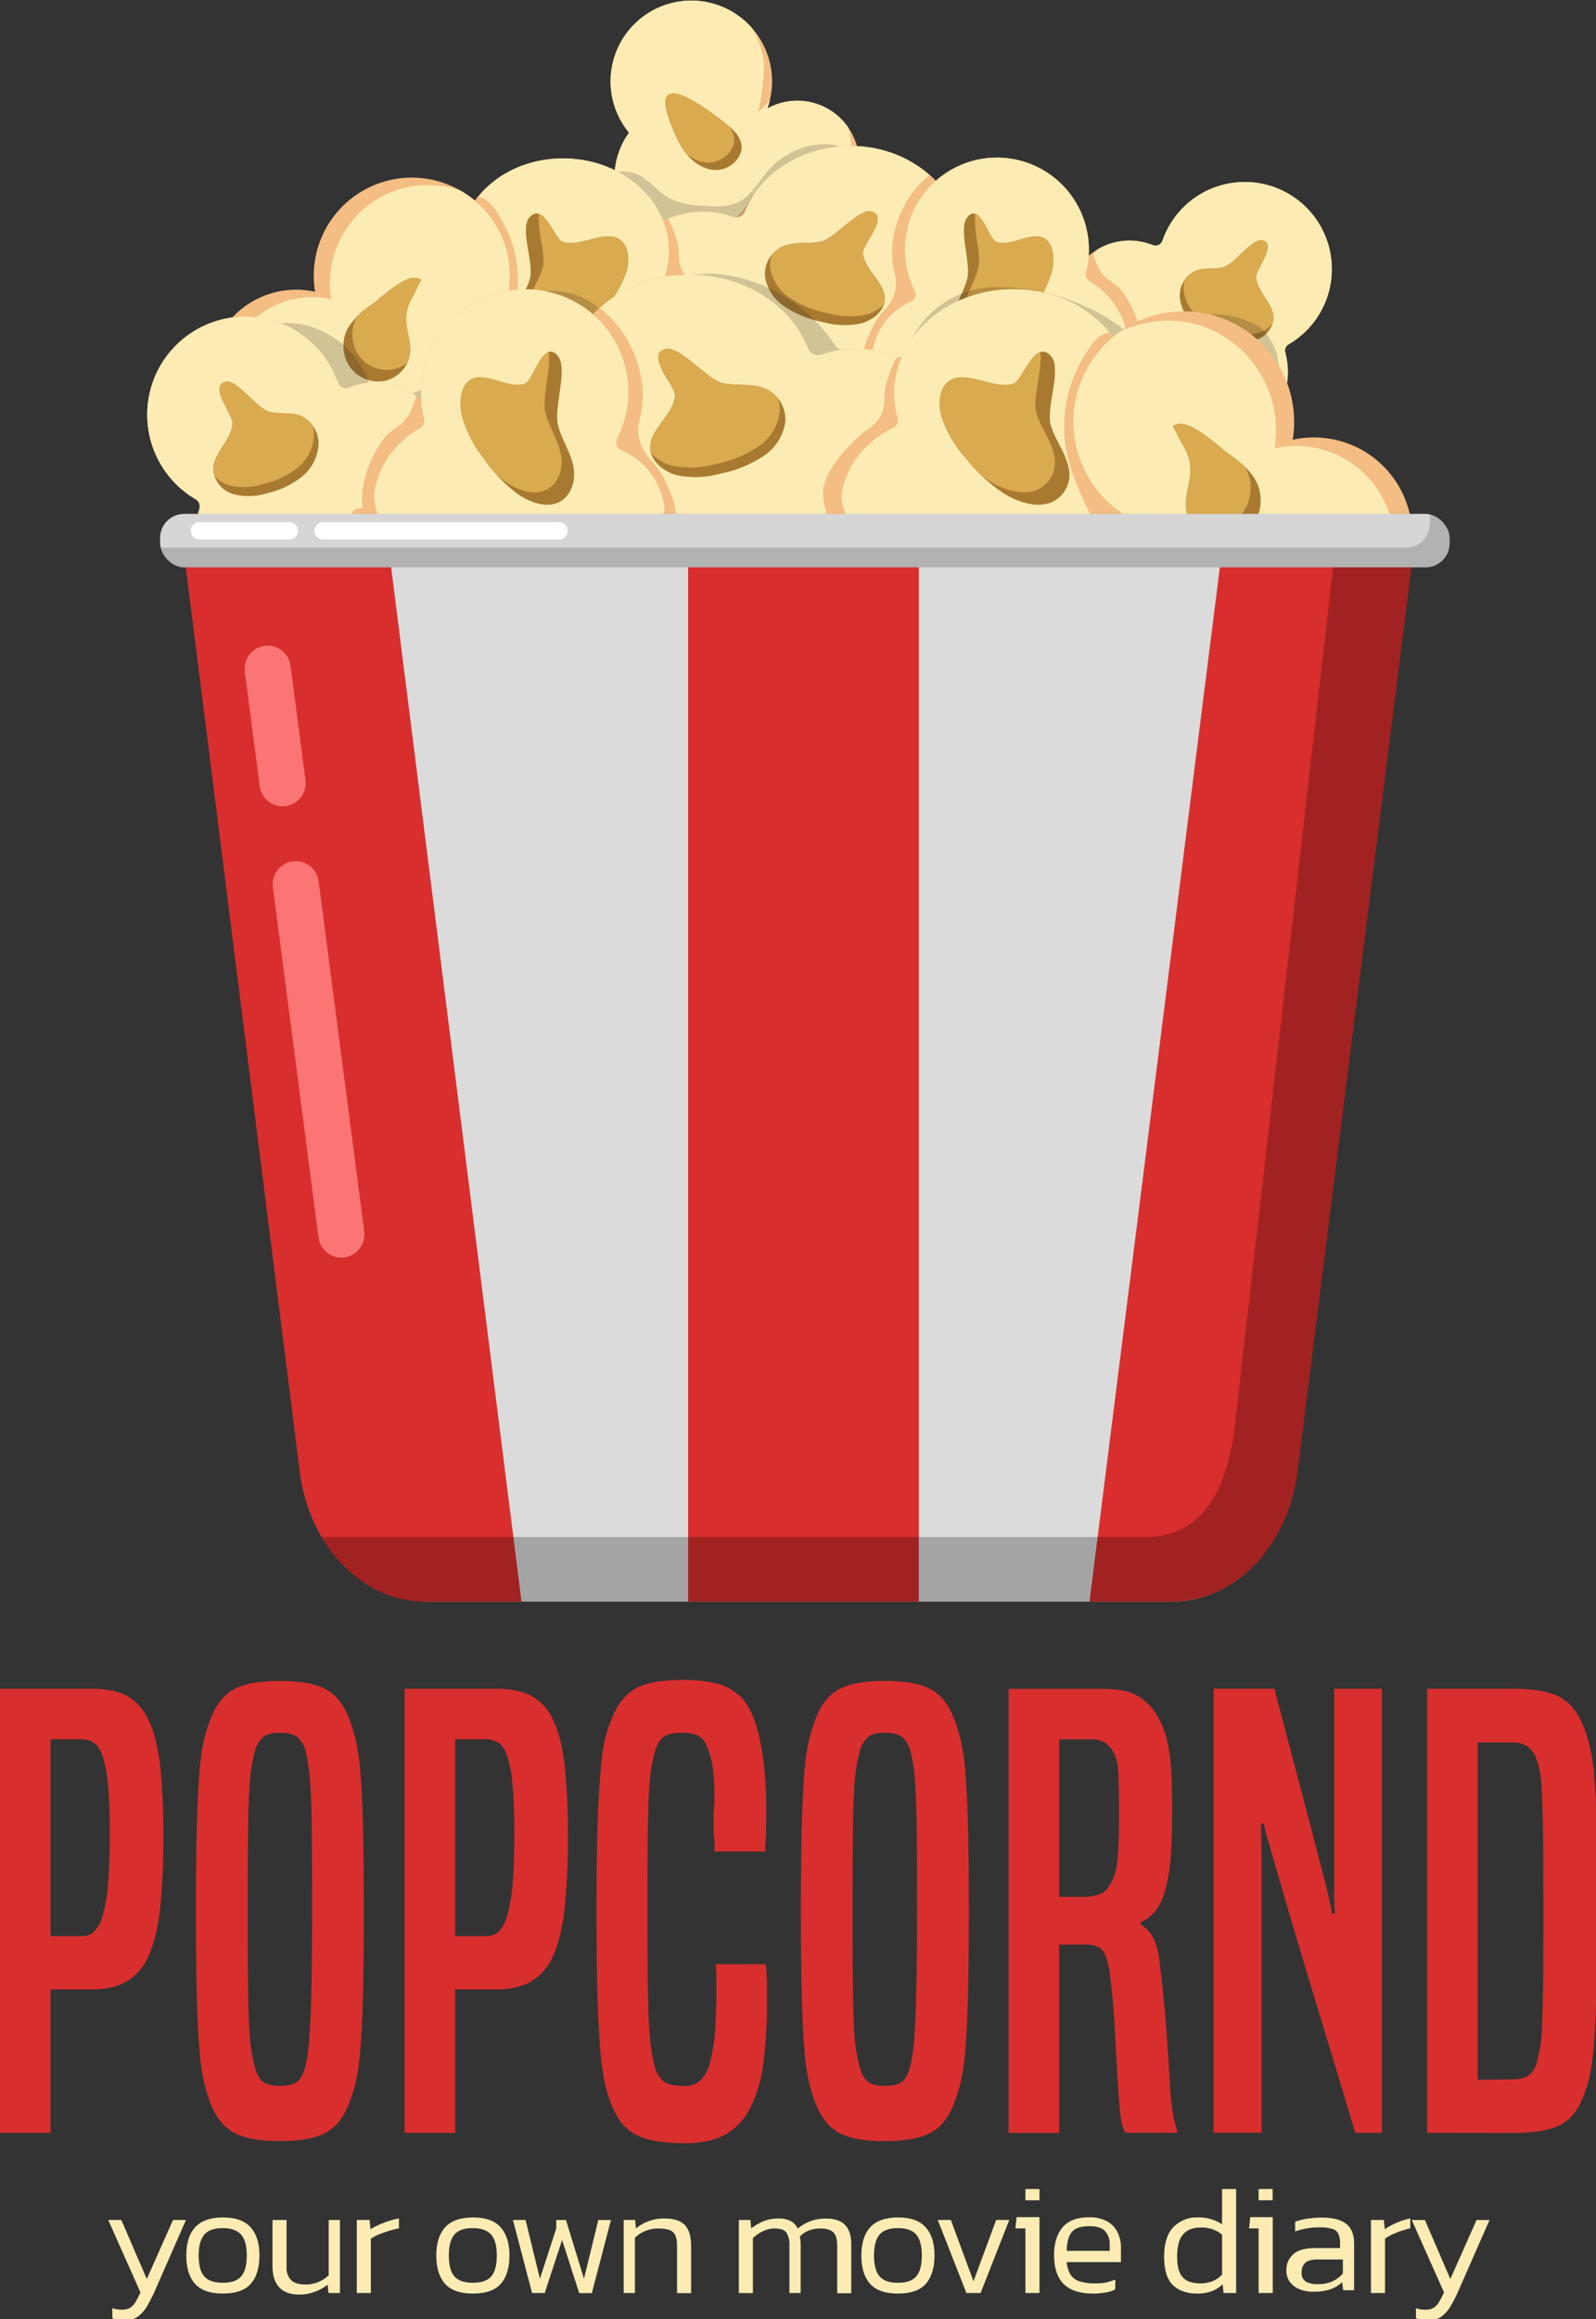 <svg id="Layer_1" data-name="Layer 1" xmlns="http://www.w3.org/2000/svg" xmlns:xlink="http://www.w3.org/1999/xlink" viewBox="0 0 568.1 825.18"><rect x="0" y="0" width="568.1" height="825.18" fill="#333333" stroke="none"/><defs><style>.cls-1,.cls-37,.cls-38{fill:none;}.cls-2{fill:#f4bd83;}.cls-3{clip-path:url(#clip-path);}.cls-4{fill:#fcecb3;}.cls-5{opacity:0.2;}.cls-6{fill:#231f20;}.cls-7{fill:#a87a31;}.cls-8{clip-path:url(#clip-path-2);}.cls-9{fill:#daaa50;}.cls-10{clip-path:url(#clip-path-3);}.cls-11{clip-path:url(#clip-path-4);}.cls-12{clip-path:url(#clip-path-5);}.cls-13{clip-path:url(#clip-path-6);}.cls-14{clip-path:url(#clip-path-7);}.cls-15{clip-path:url(#clip-path-8);}.cls-16{clip-path:url(#clip-path-9);}.cls-17{clip-path:url(#clip-path-10);}.cls-18{clip-path:url(#clip-path-11);}.cls-19{clip-path:url(#clip-path-12);}.cls-20{clip-path:url(#clip-path-13);}.cls-21{clip-path:url(#clip-path-14);}.cls-22{clip-path:url(#clip-path-15);}.cls-23{clip-path:url(#clip-path-16);}.cls-24{clip-path:url(#clip-path-17);}.cls-25{clip-path:url(#clip-path-18);}.cls-26{clip-path:url(#clip-path-19);}.cls-27{clip-path:url(#clip-path-20);}.cls-28{clip-path:url(#clip-path-21);}.cls-29{clip-path:url(#clip-path-22);}.cls-30{fill:#dbdbdb;}.cls-31{clip-path:url(#clip-path-23);}.cls-32{fill:#c9c9c9;stroke:#d82e2e;stroke-width:82.1px;}.cls-32,.cls-38{stroke-miterlimit:10;}.cls-33{opacity:0.25;isolation:isolate;}.cls-34{fill:#b2b2b2;}.cls-35{clip-path:url(#clip-path-24);}.cls-36{fill:#d6d6d6;}.cls-37{stroke:#fff;stroke-linejoin:round;stroke-width:6.16px;}.cls-37,.cls-38{stroke-linecap:round;}.cls-38{stroke:#fc7575;stroke-width:16.42px;}.cls-39{fill:#d82e2e;}</style><clipPath id="clip-path"><path class="cls-1" d="M305.75,57.87a22,22,0,0,1-35.3,17.55A27.3,27.3,0,0,1,221.6,51a28.07,28.07,0,0,1,2.29-3.79,28.74,28.74,0,1,1,49.26-8.62,22,22,0,0,1,32.66,19.25Z"/></clipPath><clipPath id="clip-path-2"><path class="cls-1" d="M258.05,43.75c2.5,2.06,5.19,4.25,5.81,7.39,1,5-4.38,9.67-9.51,9.34s-9.4-4.1-12-8.6a53.63,53.63,0,0,1-3.49-7.59C230.48,23.27,250.39,37.64,258.05,43.75Z"/></clipPath><clipPath id="clip-path-3"><path class="cls-1" d="M380,109.69a22.26,22.26,0,0,0,21.71,20.18h.74a2.59,2.59,0,0,1,2.59,2.6h0a26.69,26.69,0,1,0,52.46-7.06,2.55,2.55,0,0,1,1.15-2.86,31,31,0,1,0-44.87-36.94,2.56,2.56,0,0,1-3.23,1.64l-.13,0A22.12,22.12,0,0,0,380,109.69Z"/></clipPath><clipPath id="clip-path-4"><path class="cls-1" d="M435.62,95c-3.24.94-6.86.1-10,1.31a9.68,9.68,0,0,0-5.66,9.44,14.39,14.39,0,0,0,5.52,10,27.58,27.58,0,0,0,10.59,4.9,19.87,19.87,0,0,0,10.57.41,8.92,8.92,0,0,0,6.65-7.53c.25-5.44-5.81-9.46-6.16-14.92-.12-2.71,7.41-11.52,2.41-13.08C446,84.37,439.48,93.86,435.62,95Z"/></clipPath><clipPath id="clip-path-5"><path class="cls-1" d="M222,102.29c1.23,12.52,13.45,22.42,27.84,22.58h.92a3.09,3.09,0,0,1,3.32,2.86.22.22,0,0,0,0,.08h0c0,17.3,16.95,31.07,36.94,29.64,17.55-1.26,31.33-14.37,31.35-29.77a27,27,0,0,0-1.17-7.78,2.68,2.68,0,0,1,1.47-3.18c12.11-6.16,20.16-17.75,19.77-31C341.9,68,325.64,53.13,305.34,52c-18.47-1-34.57,9-40.17,23.36a3.39,3.39,0,0,1-4.31,1.79A31.65,31.65,0,0,0,250,75.32C233.66,75.42,220.53,87.7,222,102.29Z"/></clipPath><clipPath id="clip-path-6"><path class="cls-1" d="M292.37,85.89c-4.11,1-8.79,0-12.83,1.46a10.76,10.76,0,0,0-7.27,10.57,15.48,15.48,0,0,0,7.06,11.19,37.83,37.83,0,0,0,13.57,5.5,28.89,28.89,0,0,0,13.55.47c4.37-1.15,8.21-4.45,8.5-8.43.32-6.16-7.45-10.62-7.78-16.71-.17-3,9.48-12.91,3.08-14.68C305.73,74,297.38,84.64,292.37,85.89Z"/></clipPath><clipPath id="clip-path-7"><path class="cls-1" d="M319.05,146.69a23.51,23.51,0,0,0,31.24-1.33l.54-.56a2.7,2.7,0,0,1,3.83,0l0,0h0a28,28,0,1,0,33.17-44.7,2.7,2.7,0,0,1-1.3-3,32.74,32.74,0,1,0-60.9,6.47,2.68,2.68,0,0,1-1.11,3.63l-.16.08a22.74,22.74,0,0,0-7.41,5,23.31,23.31,0,0,0,.49,33C318,145.79,318.51,146.25,319.05,146.69Z"/></clipPath><clipPath id="clip-path-8"><path class="cls-1" d="M344.28,99.17c-1.13,4.54-4.11,8.77-4.91,13.28-1,5.28,1.4,9.86,5.05,11.29s8.21.13,12.32-2.69a47.68,47.68,0,0,0,10.92-11.31,38.53,38.53,0,0,0,6.81-13.28c1.15-4.78.35-9.93-2.75-11.68-4.76-2.66-12.09,3.29-17.16,1.28-2.52-1-5.87-14.37-10.26-8.71C341,81.4,345.74,93.8,344.28,99.17Z"/></clipPath><clipPath id="clip-path-9"><path class="cls-1" d="M159.79,146.69a29.75,29.75,0,0,0,35.71-1.33l.62-.56a3.43,3.43,0,0,1,4.43,0h0c13.45,11.4,35.14,10.62,47.21-2.05,10.53-11.1,9.43-27.85-2.48-38a32.59,32.59,0,0,0-6.79-4.48A2.56,2.56,0,0,1,237,97.12c3.18-11.17-.54-23.54-11-32-14-11.45-36.2-11.74-50.37-.49-12.95,10.26-15.62,26.23-8.21,39a2.56,2.56,0,0,1-1,3.5,2.26,2.26,0,0,1-.48.21,26.79,26.79,0,0,0-8.54,5.15C146.63,122.06,147.58,137.78,159.79,146.69Z"/></clipPath><clipPath id="clip-path-10"><path class="cls-1" d="M188.63,99.17c-1.29,4.54-4.68,8.77-5.63,13.28a9.53,9.53,0,0,0,5.77,11.29c4.11,1.44,9.49.13,14.16-2.69a50.72,50.72,0,0,0,12.32-11.33,37.29,37.29,0,0,0,7.8-13.26c1.31-4.78.41-9.93-3.16-11.68-5.44-2.66-13.81,3.29-19.6,1.28-2.9-1-6.74-14.37-11.85-8.71C184.91,81.4,190.17,93.8,188.63,99.17Z"/></clipPath><clipPath id="clip-path-11"><path class="cls-1" d="M74.61,137.74a31,31,0,0,0,55.77,14.9,20.75,20.75,0,0,0,36.06-16.21,20.41,20.41,0,0,0-2.63-8,34.89,34.89,0,1,0-51.89-26.31,9.82,9.82,0,0,0,.25,1.7,30.26,30.26,0,0,0-10.26-.53A31,31,0,0,0,74.6,137.7Z"/></clipPath><clipPath id="clip-path-12"><path class="cls-1" d="M132.47,108.25a27.11,27.11,0,0,0-8.64,8.51,13.32,13.32,0,0,0,.53,13.51,12.43,12.43,0,0,0,12.32,5.3,11.63,11.63,0,0,0,9.21-9.49c.62-4.47-1.54-8.93-1.31-13.42s2.52-7,4.1-10.74c1-2.32,2.2-2.52-.34-3C143.86,97.94,135.57,106,132.47,108.25Z"/></clipPath><clipPath id="clip-path-13"><path class="cls-1" d="M158.29,163.15a25.07,25.07,0,0,1-24.45,22.72h-.93a2.9,2.9,0,0,0-2.91,2.87v.07h0a30.07,30.07,0,1,1-59-7.93,2.87,2.87,0,0,0-1.32-3.2,34.9,34.9,0,1,1,50.58-41.59,2.87,2.87,0,0,0,3.61,1.88l.19-.07a24.91,24.91,0,0,1,34.33,23.16C158.38,161.76,158.35,162.45,158.29,163.15Z"/></clipPath><clipPath id="clip-path-14"><path class="cls-1" d="M95.69,146.47c3.67,1,7.73,0,11.29,1.47a10.82,10.82,0,0,1,6.38,10.62,16,16,0,0,1-6.16,11.26,31,31,0,0,1-11.88,5.61,22.09,22.09,0,0,1-11.93.47,10,10,0,0,1-7.47-8.48c-.29-6.15,6.55-10.67,6.83-16.81.15-3.06-8.33-13-2.68-14.74C84,134.52,91.35,145.21,95.69,146.47Z"/></clipPath><clipPath id="clip-path-15"><path class="cls-1" d="M336.38,154.4C335,168.52,321.25,179.64,305,179.87h-1a3.47,3.47,0,0,0-3.73,3.19.28.28,0,0,0,0,.09h0c-.12,19.48-19.11,34.9-41.73,33.4-19.77-1.42-35.28-16.17-35.31-33.54a30,30,0,0,1,1.42-8.72,3,3,0,0,0-1.66-3.6c-13.65-6.93-22.7-20-22.27-34.89.59-20,18.92-36.74,41.79-38,20.89-1.17,39,10.26,45.16,26.31a3.83,3.83,0,0,0,4.86,2,36.37,36.37,0,0,1,12.32-2C323.16,124.1,338,138,336.38,154.4Z"/></clipPath><clipPath id="clip-path-16"><path class="cls-1" d="M257,136.22c4.68,1.19,9.89.13,14.37,1.65a12.14,12.14,0,0,1,8.21,11.9,17.49,17.49,0,0,1-8,12.62,42.77,42.77,0,0,1-15.28,6.16,32.59,32.59,0,0,1-15.27.54c-4.92-1.3-9.34-5-9.56-9.53-.37-6.87,8.37-11.94,8.76-18.82.19-3.43-10.69-14.53-3.47-16.52C242,122.84,251.46,134.83,257,136.22Z"/></clipPath><clipPath id="clip-path-17"><path class="cls-1" d="M227,204.64a26.5,26.5,0,0,1-35.22-1.52c-.21-.21-.41-.41-.6-.64a3.05,3.05,0,0,0-4.32,0l-.05,0h0a31.55,31.55,0,0,1-45.38-43.84q.66-.67,1.35-1.32a31.48,31.48,0,0,1,6.69-5,3,3,0,0,0,1.46-3.37,37.11,37.11,0,0,1,60.51-36.8,36.61,36.61,0,0,1,8.21,43.9A3,3,0,0,0,221,160.1l.07,0a25.91,25.91,0,0,1,8.4,5.78,26.34,26.34,0,0,1-.81,37.24C228.15,203.68,227.59,204.17,227,204.64Z"/></clipPath><clipPath id="clip-path-18"><path class="cls-1" d="M198.6,151.21c1.28,5.09,4.62,9.85,5.55,15,1.06,5.91-1.61,11.09-5.71,12.71s-9.34.12-13.94-3a53.14,53.14,0,0,1-12.31-12.77,43.77,43.77,0,0,1-7.68-14.94c-1.31-5.4-.41-11.21,3.1-13.18,5.36-3,13.61,3.72,19.31,1.44,2.86-1.13,6.63-16.2,11.66-9.79C202.26,131.17,197.09,145.13,198.6,151.21Z"/></clipPath><clipPath id="clip-path-19"><path class="cls-1" d="M406.45,204.64a33.58,33.58,0,0,1-40.23-1.52l-.7-.64a3.86,3.86,0,0,0-5,0h0c-15.12,12.81-39.57,12-53.16-2.36-11.86-12.52-10.59-31.38,2.81-42.86a36.71,36.71,0,0,1,7.66-5,2.9,2.9,0,0,0,1.68-3.36c-3.57-12.59.6-26.54,12.32-36.11,15.87-12.91,40.83-13.22,56.79-.65,14.6,11.45,17.6,29.55,9.28,43.9a2.86,2.86,0,0,0,1.11,3.88,2.94,2.94,0,0,0,.51.23,29.93,29.93,0,0,1,9.61,5.78C421.25,176.91,420.22,194.7,406.45,204.64Z"/></clipPath><clipPath id="clip-path-20"><path class="cls-1" d="M374,151.21c1.46,5.09,5.27,9.85,6.32,15a10.72,10.72,0,0,1-6.51,12.71c-4.7,1.62-10.67.12-15.92-3a57.34,57.34,0,0,1-14-12.75,42.17,42.17,0,0,1-8.77-14.94c-1.5-5.4-.47-11.21,3.55-13.18,6.16-3,15.56,3.72,22.09,1.44,3.26-1.13,7.57-16.2,13.32-9.79C378.15,131.17,372.23,145.13,374,151.21Z"/></clipPath><clipPath id="clip-path-21"><path class="cls-1" d="M502.41,194.66a34.9,34.9,0,0,1-62.81,16.79,23.38,23.38,0,0,1-37.68-27.26,39.28,39.28,0,1,1,58.47-29.62,10.36,10.36,0,0,1-.28,1.91,34,34,0,0,1,11.59-.59,34.9,34.9,0,0,1,30.73,38.61C502.42,194.56,502.42,194.61,502.41,194.66Z"/></clipPath><clipPath id="clip-path-22"><path class="cls-1" d="M437.24,161.41C441,164.12,444.81,167,447,171a15,15,0,0,1-.62,15.12,14,14,0,0,1-13.79,6,13.06,13.06,0,0,1-10.36-10.7c-.72-5,1.72-10,1.47-15.11s-2.93-7.88-4.78-12c-1.17-2.59-2.5-2.84.37-3.43C424.41,149.81,433.75,158.88,437.24,161.41Z"/></clipPath><clipPath id="clip-path-23"><path class="cls-1" d="M417.2,569.87H151.36c-22.35,0-41.33-19.77-44.65-46.12L65,192.87H503.53L461.82,523.75C458.51,550.1,439.52,569.87,417.2,569.87Z"/></clipPath><clipPath id="clip-path-24"><rect class="cls-1" x="57" y="182.87" width="459" height="19" rx="8.56"/></clipPath></defs><g id="Layer_1-2" data-name="Layer 1"><path class="cls-2" d="M305.75,57.87a22,22,0,0,1-35.3,17.55A27.3,27.3,0,0,1,221.6,51a28.07,28.07,0,0,1,2.29-3.79,28.74,28.74,0,1,1,49.26-8.62,22,22,0,0,1,32.66,19.25Z"/><g class="cls-3"><path class="cls-4" d="M303,52.27A22,22,0,0,1,267.69,69.8,27.3,27.3,0,0,1,216,57.49c0-5.94-2.22-9.22,1-13.72-4.11-4.94-2.39-13.48-2.39-20.4a28.74,28.74,0,0,1,57.35,0,82.81,82.81,0,0,1-2.05,16.3c3.18-1.75,7.21-9.46,11.07-9.46a22,22,0,0,1,22,22Z"/><g class="cls-5"><path class="cls-6" d="M229.78,63.89c2.88,1.93,5.11,4.72,8.09,6.46a27.65,27.65,0,0,0,11.89,2.8c4.63.39,9.58.69,13.67-1.54s6.77-7.21,10.05-11A27.61,27.61,0,0,1,292,51.35c4.25-.31,9,.61,11.59,4,3.23,4.1,1.89,10.45-1.54,14.37s-8.45,6.16-13.3,8C270.81,84.93,252,92,232.76,90.39c-6.16-.49-13.08-2.4-16.2-7.8-2.44-4.27-4.24-13.9-1.45-18.47S226.42,60.48,229.78,63.89Z"/></g></g><path class="cls-7" d="M258.05,43.75c2.5,2.06,5.19,4.25,5.81,7.39,1,5-4.38,9.67-9.51,9.34s-9.4-4.1-12-8.6a53.63,53.63,0,0,1-3.49-7.59C230.48,23.27,250.39,37.64,258.05,43.75Z"/><g class="cls-8"><path class="cls-9" d="M255.42,41.11c2.5,2,5.17,4.24,5.79,7.38,1,5-4.37,9.67-9.5,9.36s-9.41-4.1-12-8.62a52.62,52.62,0,0,1-3.49-7.59C227.85,20.62,247.74,35,255.42,41.11Z"/></g><path class="cls-2" d="M380,109.69a22.26,22.26,0,0,0,21.71,20.18h.74a2.59,2.59,0,0,1,2.59,2.6h0a26.69,26.69,0,1,0,52.46-7.06,2.55,2.55,0,0,1,1.15-2.86,31,31,0,1,0-44.87-36.94,2.56,2.56,0,0,1-3.23,1.64l-.13,0A22.12,22.12,0,0,0,380,109.69Z"/><g class="cls-10"><path class="cls-4" d="M384.83,105.67a22.32,22.32,0,0,0,21.72,20.2h.86a2.55,2.55,0,0,1,2.59,2.5v.11h0a26.69,26.69,0,0,0,53.37-.11h0c0-2.42,5.21-4.74,4.6-7a2.52,2.52,0,0,1,1-2.82c9.46-5.5,10.26-15.86,9.92-27.64a31.21,31.21,0,0,0-28.9-30C435.53,60,418.89,66.26,414.52,79c-.5,1.4-2.06,4.91-3.37,4.35-2.63-1.07-1.34-1.64-4.33-1.64a22.13,22.13,0,0,0-22.06,22.2C384.76,104.52,384.79,105.09,384.83,105.67Z"/><path class="cls-2" d="M398.73,102.77a35.05,35.05,0,0,1,7.39,17.65c.68,6.38-2.05,13.63-8.21,16a16,16,0,0,1-13.32-1.69,27.59,27.59,0,0,1-13.59-27A27,27,0,0,1,383.17,88.6a4.59,4.59,0,0,1,3.6-1c2.4.72,2.34,4.43,4.66,8.35S395.59,99.67,398.73,102.77Z"/></g><path class="cls-7" d="M435.62,95c-3.24.94-6.86.1-10,1.31a9.68,9.68,0,0,0-5.66,9.44,14.39,14.39,0,0,0,5.52,10,27.58,27.58,0,0,0,10.59,4.9,19.87,19.87,0,0,0,10.57.41,8.92,8.92,0,0,0,6.65-7.53c.25-5.44-5.81-9.46-6.16-14.92-.12-2.71,7.41-11.52,2.41-13.08C446,84.37,439.48,93.86,435.62,95Z"/><g class="cls-11"><path class="cls-9" d="M437,92.22c-3.24.94-6.85,0-10,1.31a9.63,9.63,0,0,0-5.69,9.42,14.28,14.28,0,0,0,5.52,10,27.92,27.92,0,0,0,10.6,5,20,20,0,0,0,10.57.43,9,9,0,0,0,6.63-7.56c.24-5.44-5.81-9.46-6.16-14.9-.12-2.71,7.41-11.51,2.4-13.1C447.38,81.6,440.85,91.11,437,92.22Z"/></g><path class="cls-2" d="M222,102.29c1.23,12.52,13.45,22.42,27.84,22.58h.92a3.09,3.09,0,0,1,3.32,2.86.22.22,0,0,0,0,.08h0c0,17.3,16.95,31.07,36.94,29.64,17.55-1.26,31.33-14.37,31.35-29.77a27,27,0,0,0-1.17-7.78,2.68,2.68,0,0,1,1.47-3.18c12.11-6.16,20.16-17.75,19.77-31C341.9,68,325.64,53.13,305.34,52c-18.47-1-34.57,9-40.17,23.36a3.39,3.39,0,0,1-4.31,1.79A31.65,31.65,0,0,0,250,75.32C233.66,75.42,220.53,87.7,222,102.29Z"/><g class="cls-12"><path class="cls-4" d="M227.3,97.29c1.21,12.52,13.42,22.42,27.81,22.58h.95a3.11,3.11,0,0,1,3.32,2.9h0c0,17.31,16.94,31.08,36.95,29.64,17.57-1.25,31.34-14.36,31.34-29.76,0-2.69,6.67-5.31,5.91-7.78a2.69,2.69,0,0,1,1.48-3.18c12.11-6.16,13.08-17.75,12.69-31C347.23,63,331,48.11,310.66,47c-18.48-1-39.87,6-45.47,20.26-.62,1.58-2.56,5.52-4.31,4.89-3.35-1.19-1.7-1.85-5.54-1.83C239,70.38,225.88,82.66,227.3,97.29Z"/><path class="cls-2" d="M326.32,66.64c2.46-2.75,7.88-7.82,10-6.51s-1.52,8.07-3.47,19.46c-1.88,11-.49,13.77-1.35,38.57-.18,5-.49,10.26-3.63,14.22-4.52,5.63-16.32,4.83-19.73-.3-2.77-4.11.15-10.59,1.91-14.54,3.2-7.1,6.28-7.2,8.21-12.78,2.05-6.3-1.25-7.82-.68-16.88A37.09,37.09,0,0,1,326.32,66.64Zm-72.77,39.9c-7-7.67-9.34-6.61-11.11-11.16-1.51-3.86,0-5.16-1.68-10.41-.51-1.68-2.91-9.55-6.42-10-5.79-.8-18.25,16.53-14.86,33.46,2.79,13.86,15.12,22,23.93,24.63a15.29,15.29,0,0,0,11.64-.37c4.94-2.71,5.81-9,5.95-10.51v-.22C261.43,116.83,258.29,111.8,253.55,106.54Z"/></g><path class="cls-7" d="M292.37,85.89c-4.11,1-8.79,0-12.83,1.46a10.76,10.76,0,0,0-7.27,10.57,15.48,15.48,0,0,0,7.06,11.19,37.83,37.83,0,0,0,13.57,5.5,28.89,28.89,0,0,0,13.55.47c4.37-1.15,8.21-4.45,8.5-8.43.32-6.16-7.45-10.62-7.78-16.71-.17-3,9.48-12.91,3.08-14.68C305.73,74,297.38,84.64,292.37,85.89Z"/><g class="cls-13"><path class="cls-9" d="M294.19,82.79c-4.1,1-8.78.11-12.82,1.46a10.76,10.76,0,0,0-7.27,10.57A15.6,15.6,0,0,0,281.16,106a37.54,37.54,0,0,0,13.57,5.48,28.63,28.63,0,0,0,13.55.47c4.37-1.15,8.21-4.43,8.49-8.43.33-6.16-7.45-10.62-7.78-16.71-.16-3,9.49-12.89,3.08-14.66C307.5,70.91,299.14,81.54,294.19,82.79Z"/></g><path class="cls-2" d="M319.05,146.69a23.51,23.51,0,0,0,31.24-1.33l.54-.56a2.7,2.7,0,0,1,3.83,0l0,0h0a28,28,0,1,0,33.17-44.7,2.7,2.7,0,0,1-1.3-3,32.74,32.74,0,1,0-60.9,6.47,2.68,2.68,0,0,1-1.11,3.63l-.16.08a22.74,22.74,0,0,0-7.41,5,23.31,23.31,0,0,0,.49,33C318,145.79,318.51,146.25,319.05,146.69Z"/><g class="cls-14"><path class="cls-4" d="M319.05,140.53a23.5,23.5,0,0,0,31.24-1.35l.54-.56a2.7,2.7,0,0,1,3.83,0l0,0h0a28,28,0,1,0,41.12-38.06,27.65,27.65,0,0,0-2.13-2.06c-1.82-1.79.23-7.43-1.88-8.62a2.67,2.67,0,0,1-1.3-3C393.29,75.73,386,67.5,376.83,59a32.84,32.84,0,0,0-44.07-.59c-11.33,10.26-18.8,27.3-12.31,40.05.69,1.39,2.25,5.15.82,5.76-2.73,1.17-2.22-.22-4.41,2.06a23.34,23.34,0,0,0,.79,33C318.1,139.73,318.57,140.14,319.05,140.53Z"/></g><path class="cls-7" d="M344.28,99.17c-1.13,4.54-4.11,8.77-4.91,13.28-1,5.28,1.4,9.86,5.05,11.29s8.21.13,12.32-2.69a47.68,47.68,0,0,0,10.92-11.31,38.53,38.53,0,0,0,6.81-13.28c1.15-4.78.35-9.93-2.75-11.68-4.76-2.66-12.09,3.29-17.16,1.28-2.52-1-5.87-14.37-10.26-8.71C341,81.4,345.74,93.8,344.28,99.17Z"/><g class="cls-15"><path class="cls-9" d="M348.26,95.38c-1.15,4.53-4.11,8.74-4.93,13.28-.94,5.25,1.42,9.83,5.05,11.29s8.21,0,12.32-2.69a47.79,47.79,0,0,0,10.88-11.33,38.74,38.74,0,0,0,6.79-13.26c1.17-4.79.37-9.94-2.75-11.7-4.76-2.67-12.07,3.3-17.14,1.29-2.52-1-5.89-14.37-10.26-8.7C345,77.52,349.59,89.92,348.26,95.38Z"/></g><path class="cls-2" d="M159.79,146.69a29.75,29.75,0,0,0,35.71-1.33l.62-.56a3.43,3.43,0,0,1,4.43,0h0c13.45,11.4,35.14,10.62,47.21-2.05,10.53-11.1,9.43-27.85-2.48-38a32.59,32.59,0,0,0-6.79-4.48A2.56,2.56,0,0,1,237,97.12c3.18-11.17-.54-23.54-11-32-14-11.45-36.2-11.74-50.37-.49-12.95,10.26-15.62,26.23-8.21,39a2.56,2.56,0,0,1-1,3.5,2.26,2.26,0,0,1-.48.21,26.79,26.79,0,0,0-8.54,5.15C146.63,122.06,147.58,137.78,159.79,146.69Z"/><g class="cls-16"><path class="cls-4" d="M159.69,140.53a29.77,29.77,0,0,0,35.71-1.35l.62-.56a3.43,3.43,0,0,1,4.43,0h0c13.45,11.4,35.14,10.62,47.21-2.05,10.53-11.1,9.4-27.85-2.5-38-2.06-1.79.26-7.43-2.06-8.62a2.54,2.54,0,0,1-1.47-3c3.16-11.17-5.18-19.4-15.64-27.89-14.11-11.46-36.25-11.73-50.42-.6-12.95,10.26-21.51,27.3-14.12,40.05.82,1.39,2.59,5.15,1,5.76-3.12,1.17-2.55-.22-5.07,2.06C146.63,115.9,147.45,131.6,159.69,140.53Z"/><path class="cls-2" d="M183.93,105.48c-1.21,8-4.74,15.51-8.21,22.84-1.19,2.5-2.86,5.36-5.63,5.6-3.77.35-5.87-4.2-6.63-7.92a123.6,123.6,0,0,1-1-44.31c.59-3.78,1.84-10.27,6.36-11.44s7.8,4.7,9.71,8A41.84,41.84,0,0,1,183.93,105.48Z"/></g><path class="cls-7" d="M188.63,99.17c-1.29,4.54-4.68,8.77-5.63,13.28a9.53,9.53,0,0,0,5.77,11.29c4.11,1.44,9.49.13,14.16-2.69a50.72,50.72,0,0,0,12.32-11.33,37.29,37.29,0,0,0,7.8-13.26c1.31-4.78.41-9.93-3.16-11.68-5.44-2.66-13.81,3.29-19.6,1.28-2.9-1-6.74-14.37-11.85-8.71C184.91,81.4,190.17,93.8,188.63,99.17Z"/><g class="cls-17"><path class="cls-9" d="M193.16,95.38c-1.29,4.53-4.68,8.74-5.62,13.28A9.54,9.54,0,0,0,193.33,120c4.1,1.43,9.46,0,14.14-2.69a51.49,51.49,0,0,0,12.32-11.33,37.61,37.61,0,0,0,7.8-13.26c1.31-4.79.41-9.94-3.16-11.7-5.44-2.67-13.82,3.3-19.61,1.29-2.89-1-6.71-14.37-11.82-8.7C189.45,77.52,194.7,89.92,193.16,95.38Z"/></g><path class="cls-2" d="M74.61,137.74a31,31,0,0,0,55.77,14.9,20.75,20.75,0,0,0,36.06-16.21,20.41,20.41,0,0,0-2.63-8,34.89,34.89,0,1,0-51.89-26.31,9.82,9.82,0,0,0,.25,1.7,30.26,30.26,0,0,0-10.26-.53A31,31,0,0,0,74.6,137.7Z"/><g class="cls-18"><path class="cls-4" d="M80.35,140.35a31.07,31.07,0,0,0,34.43,27.24c8.84-1,17.4-2.06,22.33-8.66,4.33,4.84,9.91,3.9,16.85,3.07a20.71,20.71,0,0,0,15.6-30.93,34.89,34.89,0,1,0-51.91-26.29,9.17,9.17,0,0,0,.27,1.68,31,31,0,0,0-37.57,33.89Z"/></g><path class="cls-7" d="M132.47,108.25a27.11,27.11,0,0,0-8.64,8.51,13.32,13.32,0,0,0,.53,13.51,12.43,12.43,0,0,0,12.32,5.3,11.63,11.63,0,0,0,9.21-9.49c.62-4.47-1.54-8.93-1.31-13.42s2.52-7,4.1-10.74c1-2.32,2.2-2.52-.34-3C143.86,97.94,135.57,106,132.47,108.25Z"/><g class="cls-19"><path class="cls-9" d="M135.63,104.24a27.45,27.45,0,0,0-8.64,8.52,13.33,13.33,0,0,0,.53,13.41,12.32,12.32,0,0,0,12.32,5.29,11.59,11.59,0,0,0,9.13-9.4c.64-4.47-1.54-8.91-1.31-13.42s2.6-7,4.25-10.66c1-2.3,2.21-2.52-.33-3C147,93.94,138.73,102,135.63,104.24Z"/></g><g class="cls-5"><path class="cls-6" d="M95,154.57l187.26,11.21,172.56-30.25a20.53,20.53,0,0,0-6.4-19.26c-9.51-5-16.28-4.92-20.65-3.94-8.85,2-14,9-22.05,7.35a15.15,15.15,0,0,1-6.81-3.41,76.3,76.3,0,0,0-42.49-14.1,33.75,33.75,0,0,0-34.14,24.2,26.92,26.92,0,0,1-15.12,1.29,26.24,26.24,0,0,1-9.43-4.1A57.44,57.44,0,0,0,255,97.43a55.41,55.41,0,0,0-39.64,14.37,25.45,25.45,0,0,0-10.4-6.9,26.69,26.69,0,0,0-18,.43c-2.78.25-19.18,1.85-29.17,15.68a37.33,37.33,0,0,0-6.55,16.71A19,19,0,0,1,140.47,141a18.68,18.68,0,0,1-8.21-2.06,32.23,32.23,0,0,0-24.75-23.48c-16.13-3.12-27.73,8.09-28.74,9Z"/></g><path class="cls-2" d="M158.29,163.15a25.07,25.07,0,0,1-24.45,22.72h-.93a2.9,2.9,0,0,0-2.91,2.87v.07h0a30.07,30.07,0,1,1-59-7.93,2.87,2.87,0,0,0-1.32-3.2,34.9,34.9,0,1,1,50.58-41.59,2.87,2.87,0,0,0,3.61,1.88l.19-.07a24.91,24.91,0,0,1,34.33,23.16C158.38,161.76,158.35,162.45,158.29,163.15Z"/><g class="cls-20"><path class="cls-4" d="M153.2,158.13a25.07,25.07,0,0,1-24.46,22.74h-.83A2.88,2.88,0,0,0,125,183.7v0h0a30.07,30.07,0,0,1-60.12,0c0-2.73-5.87-5.33-5.19-7.84a2.88,2.88,0,0,0-1.32-3.2c-10.65-6.16-11.49-17.86-11.16-31.14a35.12,35.12,0,0,1,32.61-33.95c16.42-1,35.06,6,40,20.38.53,1.56,2.23,5.53,3.79,4.91,2.94-1.21,1.48-1.87,4.87-1.85a24.9,24.9,0,0,1,24.81,25C153.3,156.74,153.26,157.43,153.2,158.13Z"/><path class="cls-2" d="M137.25,155.23A39.51,39.51,0,0,0,129,175.12c-.78,7.21,2.4,15.37,9.16,18,4.84,1.91,10.42.62,15-1.91a31.12,31.12,0,0,0,15.42-30.46,30.52,30.52,0,0,0-13.78-21.51,5.35,5.35,0,0,0-4.1-1.11c-2.71.8-2.63,5-5.24,9.4S140.8,151.74,137.25,155.23Z"/></g><path class="cls-7" d="M95.69,146.47c3.67,1,7.73,0,11.29,1.47a10.82,10.82,0,0,1,6.38,10.62,16,16,0,0,1-6.16,11.26,31,31,0,0,1-11.88,5.61,22.09,22.09,0,0,1-11.93.47,10,10,0,0,1-7.47-8.48c-.29-6.15,6.55-10.67,6.83-16.81.15-3.06-8.33-13-2.68-14.74C84,134.52,91.35,145.21,95.69,146.47Z"/><g class="cls-21"><path class="cls-9" d="M94.15,143.35c3.65,1.06,7.71,0,11.27,1.47a10.89,10.89,0,0,1,6.32,10.64,16,16,0,0,1-6.16,11.27,31.37,31.37,0,0,1-11.93,5.52,22.37,22.37,0,0,1-11.9.47,10.05,10.05,0,0,1-7.49-8.5c-.29-6.16,6.54-10.67,6.83-16.79.17-3.06-8.33-13-2.69-14.76C82.45,131.4,89.79,142.09,94.15,143.35Z"/></g><path class="cls-2" d="M336.38,154.4C335,168.52,321.25,179.64,305,179.87h-1a3.47,3.47,0,0,0-3.73,3.19.28.28,0,0,0,0,.09h0c-.12,19.48-19.11,34.9-41.73,33.4-19.77-1.42-35.28-16.17-35.31-33.54a30,30,0,0,1,1.42-8.72,3,3,0,0,0-1.66-3.6c-13.65-6.93-22.7-20-22.27-34.89.59-20,18.92-36.74,41.79-38,20.89-1.17,39,10.26,45.16,26.31a3.83,3.83,0,0,0,4.86,2,36.37,36.37,0,0,1,12.32-2C323.16,124.1,338,138,336.38,154.4Z"/><g class="cls-22"><path class="cls-4" d="M330.4,149.4c-1.37,14.12-15.13,25.26-31.34,25.47H298a3.51,3.51,0,0,0-3.75,3.25v0h0c0,19.48-19.09,35-41.71,33.4-19.77-1.4-35.29-16.17-35.31-33.52,0-3.06-7.51-6-6.65-8.78a3,3,0,0,0-1.68-3.6c-13.63-6.93-14.72-20-14.37-34.89.6-20,18.92-36.74,41.79-38,20.9-1.17,44.91,6.74,51.32,22.85.69,1.77,2.89,6.16,4.86,5.5,3.78-1.35,1.93-2,6.16-2C317.27,119.14,332,133,330.4,149.4Z"/><path class="cls-2" d="M228.74,138.48c.63,10.26-3.16,11.91-.78,19,2,6.28,5.56,6.4,9.17,14.37,2.05,4.43,5.28,11.68,2.18,16.42-3.86,5.79-17.14,6.69-22.25.35-3.53-4.38-3.88-10.43-4.11-16-1-27.94.6-31.08-1.52-43.46-2.21-12.85-6.38-20.42-3.92-21.92s8.5,4.25,11.27,7.33A41.91,41.91,0,0,1,228.74,138.48ZM293,176.87v.24c.16,1.66,1.13,8.79,6.71,11.84,3.94,2.06,8.81,1.69,13.12.42,9.91-2.94,23.81-12.07,26.95-27.67,3.84-19.11-10.26-38.61-16.73-37.71-4,.55-6.67,9.4-7.25,11.31-1.82,5.91-.2,7.39-1.88,11.72-2.06,5.13-4.62,3.92-12.52,12.58-5.28,5.75-8.83,11.5-8.4,17.16Z"/></g><path class="cls-7" d="M257,136.22c4.68,1.19,9.89.13,14.37,1.65a12.14,12.14,0,0,1,8.21,11.9,17.49,17.49,0,0,1-8,12.62,42.77,42.77,0,0,1-15.28,6.16,32.59,32.59,0,0,1-15.27.54c-4.92-1.3-9.34-5-9.56-9.53-.37-6.87,8.37-11.94,8.76-18.82.19-3.43-10.69-14.53-3.47-16.52C242,122.84,251.46,134.83,257,136.22Z"/><g class="cls-23"><path class="cls-9" d="M255,132.73c4.68,1.19,9.89.13,14.37,1.67a12.12,12.12,0,0,1,8.21,11.9A17.52,17.52,0,0,1,269.79,159a43,43,0,0,1-15.27,6.16,32.72,32.72,0,0,1-15.27.53c-4.93-1.29-9.34-5-9.57-9.53-.37-6.85,8.38-11.94,8.77-18.82.18-3.43-10.7-14.53-3.47-16.42C240.05,119.35,249.47,131.34,255,132.73Z"/></g><path class="cls-2" d="M227,204.64a26.5,26.5,0,0,1-35.22-1.52c-.21-.21-.41-.41-.6-.64a3.05,3.05,0,0,0-4.32,0l-.05,0h0a31.55,31.55,0,0,1-45.38-43.84q.66-.67,1.35-1.32a31.48,31.48,0,0,1,6.69-5,3,3,0,0,0,1.46-3.37,37.11,37.11,0,0,1,60.51-36.8,36.61,36.61,0,0,1,8.21,43.9A3,3,0,0,0,221,160.1l.07,0a25.91,25.91,0,0,1,8.4,5.78,26.34,26.34,0,0,1-.81,37.24C228.15,203.68,227.59,204.17,227,204.64Z"/><g class="cls-24"><path class="cls-4" d="M227.11,197.66a26.44,26.44,0,0,1-35.18-1.5l-.61-.64a3,3,0,0,0-4.3-.05s0,0-.05.05h0a31.55,31.55,0,0,1-45.38-43.84c.43-.45.88-.89,1.35-1.31,2.05-2.06-.27-8.38,2.05-9.71a3.06,3.06,0,0,0,1.46-3.37c-3.12-12.58,5.09-21.86,15.41-31.42a36.93,36.93,0,0,1,49.65-.66c12.77,11.45,21.19,30.79,13.92,45.16-.8,1.56-2.54,5.78-.94,6.48,3.08,1.32,2.5-.26,5,2.28a26.3,26.3,0,0,1-.84,37.18Q227.91,197,227.11,197.66Z"/></g><path class="cls-7" d="M198.6,151.21c1.28,5.09,4.62,9.85,5.55,15,1.06,5.91-1.61,11.09-5.71,12.71s-9.34.12-13.94-3a53.14,53.14,0,0,1-12.31-12.77,43.77,43.77,0,0,1-7.68-14.94c-1.31-5.4-.41-11.21,3.1-13.18,5.36-3,13.61,3.72,19.31,1.44,2.86-1.13,6.63-16.2,11.66-9.79C202.26,131.17,197.09,145.13,198.6,151.21Z"/><g class="cls-25"><path class="cls-9" d="M194.13,146.81c1.27,5.12,4.62,9.88,5.54,15,1.07,5.91-1.58,11.06-5.7,12.7s-9.34.13-13.94-3a53.18,53.18,0,0,1-12.32-12.77A43.92,43.92,0,0,1,160,143.78c-1.32-5.4-.42-11.21,3.09-13.18,5.36-3,13.61,3.71,19.32,1.44,2.85-1.13,6.63-16.2,11.66-9.79C197.78,126.8,192.61,140.76,194.13,146.81Z"/></g><path class="cls-2" d="M406.45,204.64a33.58,33.58,0,0,1-40.23-1.52l-.7-.64a3.86,3.86,0,0,0-5,0h0c-15.12,12.81-39.57,12-53.16-2.36-11.86-12.52-10.59-31.38,2.81-42.86a36.71,36.71,0,0,1,7.66-5,2.9,2.9,0,0,0,1.68-3.36c-3.57-12.59.6-26.54,12.32-36.11,15.87-12.91,40.83-13.22,56.79-.65,14.6,11.45,17.6,29.55,9.28,43.9a2.86,2.86,0,0,0,1.11,3.88,2.94,2.94,0,0,0,.51.23,29.93,29.93,0,0,1,9.61,5.78C421.25,176.91,420.22,194.7,406.45,204.64Z"/><g class="cls-26"><path class="cls-4" d="M406.57,197.66a33.53,33.53,0,0,1-40.31-1.5l-.7-.64a3.85,3.85,0,0,0-5,0h0c-15.15,12.81-39.6,11.95-53.17-2.36-11.88-12.52-10.61-31.38,2.79-42.86,2.37-2.05-.28-8.37,2.45-9.7a2.9,2.9,0,0,0,1.66-3.37c-3.55-12.58,5.83-21.86,17.63-31.43,15.89-12.91,40.83-13.22,56.8-.65,14.59,11.45,24.22,30.79,15.88,45.15-.9,1.56-2.91,5.79-1.06,6.49,3.51,1.31,2.87-.27,5.7,2.28C421.37,170,420.35,187.74,406.57,197.66Z"/><path class="cls-2" d="M379.25,158.31c1.36,9.05,5.34,17.47,9.28,25.72,1.36,2.83,3.22,6,6.34,6.32,4.25.39,6.61-4.74,7.48-8.93a139.37,139.37,0,0,0,1.17-49.92c-.68-4.27-2.06-11.64-7.17-12.91s-8.78,5.32-10.94,9A47.46,47.46,0,0,0,379.25,158.31Z"/></g><path class="cls-7" d="M374,151.21c1.46,5.09,5.27,9.85,6.32,15a10.72,10.72,0,0,1-6.51,12.71c-4.7,1.62-10.67.12-15.92-3a57.34,57.34,0,0,1-14-12.75,42.17,42.17,0,0,1-8.77-14.94c-1.5-5.4-.47-11.21,3.55-13.18,6.16-3,15.56,3.72,22.09,1.44,3.26-1.13,7.57-16.2,13.32-9.79C378.15,131.17,372.23,145.13,374,151.21Z"/><g class="cls-27"><path class="cls-9" d="M368.87,146.81c1.46,5.12,5.27,9.88,6.32,15a10.73,10.73,0,0,1-6.51,12.7c-4.7,1.63-10.69.13-15.95-3a57.49,57.49,0,0,1-14-12.77A41.86,41.86,0,0,1,330,143.78c-1.5-5.4-.47-11.21,3.55-13.18,6.16-3,15.56,3.71,22.09,1.44,3.26-1.13,7.57-16.2,13.32-9.79C373,126.8,367.12,140.76,368.87,146.81Z"/></g><path class="cls-2" d="M502.41,194.66a34.9,34.9,0,0,1-62.81,16.79,23.38,23.38,0,0,1-37.68-27.26,39.28,39.28,0,1,1,58.47-29.62,10.36,10.36,0,0,1-.28,1.91,34,34,0,0,1,11.59-.59,34.9,34.9,0,0,1,30.73,38.61C502.42,194.56,502.42,194.61,502.41,194.66Z"/><g class="cls-28"><path class="cls-4" d="M496,197.6a34.88,34.88,0,0,1-38.54,30.81l-.23,0c-10-1.17-19.63-2.28-25.17-9.77-4.88,5.46-11.14,4.39-19,3.46a23.38,23.38,0,0,1-20.52-25.92h0a22.82,22.82,0,0,1,2.95-8.93,39.29,39.29,0,0,1-14.78-53.4c9-16,31.1-24,48.22-17.45a39.28,39.28,0,0,1,25,41.23,10.74,10.74,0,0,1-.28,1.91A34.88,34.88,0,0,1,496,197.7Z"/></g><path class="cls-7" d="M437.24,161.41C441,164.12,444.81,167,447,171a15,15,0,0,1-.62,15.12,14,14,0,0,1-13.79,6,13.06,13.06,0,0,1-10.36-10.7c-.72-5,1.72-10,1.47-15.11s-2.93-7.88-4.78-12c-1.17-2.59-2.5-2.84.37-3.43C424.41,149.81,433.75,158.88,437.24,161.41Z"/><g class="cls-29"><path class="cls-9" d="M433.67,157a30.79,30.79,0,0,1,9.75,9.59,15,15,0,0,1-.62,15.15A14,14,0,0,1,429,187.64,13.1,13.1,0,0,1,418.75,177c-.7-5,1.72-10,1.47-15.13-.22-4.76-2.93-7.88-4.78-12-1.17-2.6-2.48-2.83.37-3.43C420.84,145.3,430.2,154.39,433.67,157Z"/></g><path class="cls-30" d="M417.14,569.87H153.79c-22.14,0-40.95-19.39-44.24-45.62L68.24,194.87H502.67L461.35,524.25C458.07,550.48,439.26,569.87,417.14,569.87Z"/><g class="cls-31"><path class="cls-32" d="M96.69,192.63,148,599.56M476.75,192.63,425.44,599.56M286,195.87v396"/><path class="cls-33" d="M86.14,546.87H407.26a27.66,27.66,0,0,0,14.53-3.53c10-5.85,14.36-16.29,17.29-32.21l35.66-311.26H578v412H137.74Z"/></g><rect class="cls-34" x="57" y="182.87" width="459" height="19" rx="8.56"/><g class="cls-35"><rect class="cls-36" x="50" y="175.87" width="459" height="19" rx="8.56"/></g><line class="cls-37" x1="115" y1="188.87" x2="199" y2="188.87"/><line class="cls-37" x1="71" y1="188.87" x2="103" y2="188.87"/><line class="cls-38" x1="105.27" y1="314.6" x2="121.51" y2="439.23"/><line class="cls-38" x1="95.28" y1="237.93" x2="100.59" y2="278.67"/></g><path class="cls-39" d="M0,758.87v-158H32.81c5,0,9.12.84,12.33,2.51A18.06,18.06,0,0,1,52.87,612Q55.8,618,57,628.14a233.68,233.68,0,0,1,1.15,25.39A236.94,236.94,0,0,1,57,678.92q-1.16,10.35-4,16.72a19.37,19.37,0,0,1-7.84,9.3q-5,2.94-12.54,2.93H18v51Zm29.28-70a6,6,0,0,0,4.29-1.67,13.31,13.31,0,0,0,3-5.75,56.64,56.64,0,0,0,1.88-11.07q.63-7,.62-17.87,0-10.65-.62-17.34a45.49,45.49,0,0,0-1.88-10.24c-.84-2.37-1.88-4-3.14-4.81a7.75,7.75,0,0,0-4.39-1.25H18v70Z"/><path class="cls-39" d="M75.16,748.87A54.71,54.71,0,0,1,72.65,741,80,80,0,0,1,71,729.42q-.63-7.3-.94-19.13t-.32-30.42q0-18.6.32-30.31t.94-19A76.73,76.73,0,0,1,72.65,619a66,66,0,0,1,2.51-7.95q2.93-7.3,8.36-10.14t16.1-2.82q10.66,0,16.1,2.82t8.36,10.14a67.83,67.83,0,0,1,2.51,7.95,78.06,78.06,0,0,1,1.67,11.5q.63,7.32.94,19t.31,30.31q0,18.61-.31,30.42t-.94,19.13A81.46,81.46,0,0,1,126.59,741a56,56,0,0,1-2.51,7.84q-2.92,7.32-8.36,10.13t-16.1,2.83q-10.66,0-16.1-2.83T75.16,748.87Zm33.45-13.38a54.31,54.31,0,0,0,1-5.44q.42-2.92.74-8.68t.52-15.57q.21-9.82.21-26.34T111,653q-.11-9.93-.42-15.68c-.2-3.83-.45-6.69-.73-8.57s-.62-3.66-1-5.33a10,10,0,0,0-3-5.33c-1.33-1.05-3.38-1.57-6.17-1.57s-4.81.52-6.06,1.57a10.14,10.14,0,0,0-2.93,5.12c-.42,1.67-.81,3.48-1.15,5.43a77.41,77.41,0,0,0-.84,8.68q-.31,5.76-.41,15.68t-.11,26.45q0,16.51.11,26.34t.41,15.57a76.9,76.9,0,0,0,.84,8.68c.34,2,.73,3.76,1.15,5.44.69,2.5,1.67,4.25,2.93,5.22s3.27,1.46,6.06,1.46,4.81-.48,6.06-1.46S107.91,738,108.61,735.49Z"/><path class="cls-39" d="M144,758.87v-158h32.81c5,0,9.12.84,12.33,2.51a18.06,18.06,0,0,1,7.73,8.57Q199.8,618,201,628.14a233.68,233.68,0,0,1,1.15,25.39A236.94,236.94,0,0,1,201,678.92q-1.15,10.35-4,16.72a19.37,19.37,0,0,1-7.84,9.3q-5,2.94-12.54,2.93H162v51Zm29.28-70a6,6,0,0,0,4.29-1.67,13.31,13.31,0,0,0,3-5.75,56.64,56.64,0,0,0,1.88-11.07q.63-7,.62-17.87,0-10.65-.62-17.34a45.49,45.49,0,0,0-1.88-10.24c-.84-2.37-1.88-4-3.14-4.81a7.75,7.75,0,0,0-4.39-1.25H162v70Z"/><path class="cls-39" d="M272.57,698.87A59.3,59.3,0,0,1,273,706v7.16a148.84,148.84,0,0,1-1.39,21.68,47.93,47.93,0,0,1-4.72,15.47,22.14,22.14,0,0,1-8.89,9.27q-5.58,3-14.14,3-11.36,0-17.14-2.84t-8.79-10.21a44.08,44.08,0,0,1-2.57-8,90.07,90.07,0,0,1-1.71-12.42q-.65-7.79-1-19.79t-.32-30.53q0-21.25.54-33.79t1.39-19.47a49.75,49.75,0,0,1,1.93-9.9c.71-2,1.35-3.65,1.93-5.05q3-6.95,8.25-9.9t16.6-2.94a47.06,47.06,0,0,1,12.64,1.36,19.19,19.19,0,0,1,8.15,4.74q4.27,4.22,6.64,14.74t2.35,26.1q0,4.22-.1,7.37c-.08,2.11-.18,4.35-.32,6.74H254.31s.22-4.19-.31-5.86v-7.74a73.09,73.09,0,0,0-.24-15.47,27.34,27.34,0,0,0-2.32-8.78,6.88,6.88,0,0,0-3.31-3.56,14.84,14.84,0,0,0-5.52-.83c-3,0-5.08.49-6.41,1.46s-2.35,2.72-3.09,5.23c-.44,1.67-.85,3.52-1.21,5.54a77,77,0,0,0-.89,8.88q-.33,5.87-.44,15.58t-.11,25.19q0,15.69.11,25.72t.44,16.09a91,91,0,0,0,.89,9.41c.36,2.23.77,4.18,1.21,5.86a9.8,9.8,0,0,0,3.2,5.12c1.4,1,3.79,1.57,7.18,1.57a8,8,0,0,0,6.07-2.2,14.31,14.31,0,0,0,3.2-6.38,62.22,62.22,0,0,0,1.66-9.72c.37-3.69.58-12.85.58-12.85V705q0-3-.21-6.11Z"/><path class="cls-39" d="M290.49,748.87A54.71,54.71,0,0,1,288,741a80,80,0,0,1-1.67-11.61q-.63-7.3-.94-19.13t-.32-30.42q0-18.6.32-30.31t.94-19A76.73,76.73,0,0,1,288,619a66,66,0,0,1,2.51-7.95q2.92-7.3,8.36-10.14t16.1-2.82q10.67,0,16.1,2.82t8.36,10.14a67.83,67.83,0,0,1,2.51,7.95,76.73,76.73,0,0,1,1.67,11.5q.63,7.32.94,19t.31,30.31q0,18.61-.31,30.42t-.94,19.13A80,80,0,0,1,341.92,741a56,56,0,0,1-2.51,7.84q-2.93,7.32-8.36,10.13T315,761.83q-10.67,0-16.1-2.83T290.49,748.87Zm33.45-13.38a54.31,54.31,0,0,0,1-5.44q.42-2.92.74-8.68t.52-15.57q.21-9.82.21-26.34T326.34,653q-.1-9.93-.41-15.68c-.21-3.83-.46-6.69-.73-8.57s-.63-3.66-1.05-5.33a10,10,0,0,0-3-5.33c-1.33-1.05-3.38-1.57-6.17-1.57s-4.81.52-6.06,1.57a10.21,10.21,0,0,0-2.93,5.12q-.63,2.5-1.15,5.43a77.41,77.41,0,0,0-.84,8.68c-.2,3.84-.35,9.06-.41,15.68s-.11,15.44-.11,26.45,0,19.79.11,26.34.21,11.74.41,15.57a76.9,76.9,0,0,0,.84,8.68q.53,2.93,1.15,5.44c.7,2.5,1.67,4.25,2.93,5.22s3.27,1.46,6.06,1.46,4.81-.48,6.06-1.46S323.24,738,323.94,735.49Z"/><path class="cls-39" d="M400.51,758.87a18,18,0,0,1-1-2.62,24.37,24.37,0,0,1-.71-3.87c-.2-1.68-.41-3.94-.61-6.8s-.44-6.67-.71-11.42q-.41-7.95-.92-16c-.33-5.38-.84-10.71-1.52-16q-1-6.5-2.74-8.38t-5.79-1.88H377v67H359v-158h33.28q7.28,0,11.22,1.77a18,18,0,0,1,6.87,5.54,28.61,28.61,0,0,1,3.22,5.53,33.77,33.77,0,0,1,2.18,7.2,69.91,69.91,0,0,1,1.15,9.7q.31,5.53.31,12.84,0,7.51-.21,12.63t-.73,8.76a59.36,59.36,0,0,1-1.14,6.16,35.45,35.45,0,0,1-1.45,4.59,14.41,14.41,0,0,1-7.7,8.35v.81a11.58,11.58,0,0,1,4,3.87q1.94,2.83,2.74,9.32Q414.13,708.83,415,720t1.52,23.35q.4,4.82.92,8.16A39.81,39.81,0,0,0,419,758v.84Zm-15.15-84a16.33,16.33,0,0,0,6.27-1q2.5-1,4.18-4.59a16.89,16.89,0,0,0,1.25-3.35,35.29,35.29,0,0,0,.73-4.49c.21-1.88.35-4.24.42-7.1s.1-6.58.1-11.18q0-5.22-.1-8.67c-.07-2.3-.18-4.18-.31-5.64a14.13,14.13,0,0,0-.74-3.56,15.79,15.79,0,0,0-1.14-2.4,8.16,8.16,0,0,0-7.32-4H377v56Z"/><path class="cls-39" d="M482.4,758.87q-6.88-23-11.9-39.45t-8.45-28q-3.45-11.48-5.53-18.79c-1.4-4.86-2.54-8.83-3.45-11.89s-1.6-5.46-2.09-7.2-.87-3.31-1.14-4.7h-1q.21,6.69.21,14v96H432v-158h21.64q4.56,17.55,7.88,30t5.5,20.89q2.18,8.46,3.52,13.58c.9,3.41,1.59,6.13,2.07,8.14s.83,3.56,1,4.6.38,2,.52,2.82h1q-.21-4-.21-8.15V600.87h17v158Z"/><path class="cls-39" d="M508,758.87v-158h30.68q10.65,0,16.07,2.71t8.56,9.81a57.67,57.67,0,0,1,2.5,7.62,72.74,72.74,0,0,1,1.68,11.17q.62,7.1.83,18.36t.21,29.23q0,18.57-.31,30.05t-.94,18.47a81,81,0,0,1-1.57,11,43.51,43.51,0,0,1-2.4,7.31q-2.92,7.1-8.35,9.7t-16.28,2.61Zm29.92-19c2.78,0,4.84-.45,6.16-1.36a8.62,8.62,0,0,0,3-4.91c.41-1.53.8-3.28,1.14-5.23a66,66,0,0,0,.74-8.57q.19-5.64.31-15t.1-24.88q0-15.06-.1-24.36t-.31-15q-.21-5.75-.63-8.78a26.81,26.81,0,0,0-1.25-5.33,10.37,10.37,0,0,0-3.24-5,10.09,10.09,0,0,0-6-1.46H526v120Z"/><path class="cls-4" d="M44.51,825.58a13.06,13.06,0,0,1-4.51-.71v-3.63a8.62,8.62,0,0,0,1.73.44,12.36,12.36,0,0,0,1.62.11,5.57,5.57,0,0,0,2.94-.66,6,6,0,0,0,1.9-2A34.58,34.58,0,0,0,50,815.64L38.52,789.87h4.67l9.06,21,9.34-21H66.2L55.27,814.76a54.4,54.4,0,0,1-2.8,5.57,12.76,12.76,0,0,1-3.3,3.85A7.56,7.56,0,0,1,44.51,825.58Z"/><path class="cls-4" d="M79.33,816.06q-6.81,0-9.92-3.48t-3.1-10.09q0-6.53,3.13-10t9.89-3.52q6.75,0,9.89,3.52t3.13,10q0,6.6-3.08,10.09T79.33,816.06Zm0-3.84q4.67,0,6.59-2.34c1.28-1.55,1.92-4,1.92-7.39s-.65-5.83-2-7.38-3.49-2.34-6.56-2.34-5.27.78-6.57,2.34-2,4-2,7.38.64,5.84,1.93,7.39S76.21,812.22,79.33,812.22Z"/><path class="cls-4" d="M106.49,816.42q-4.69,0-7.09-2.58T97,806.33V789.87h5v16.65a6.29,6.29,0,0,0,1.63,4.78q1.64,1.53,5.07,1.53a12.17,12.17,0,0,0,4.59-.87,11.3,11.3,0,0,0,3.71-2.42V789.87h4v26h-4.08l-.28-3a16.06,16.06,0,0,1-4.47,2.52A15.8,15.8,0,0,1,106.49,816.42Z"/><path class="cls-4" d="M127,815.87v-26h4.54l.34,3.3a27.31,27.31,0,0,1,4.75-2.31,30.73,30.73,0,0,1,5.37-1.54v3.52q-1.6.33-3.51.9c-1.26.39-2.47.82-3.62,1.29a17.22,17.22,0,0,0-2.87,1.49v19.35Z"/><path class="cls-4" d="M168.32,816.06q-6.81,0-9.91-3.48t-3.11-10.09q0-6.53,3.14-10t9.88-3.52q6.77,0,9.89,3.52t3.13,10q0,6.6-3.07,10.09T168.32,816.06Zm0-3.84c3.12,0,5.31-.78,6.6-2.34s1.92-4,1.92-7.39-.65-5.83-2-7.38-3.49-2.34-6.57-2.34-5.26.78-6.56,2.34-1.95,4-1.95,7.38.64,5.84,1.92,7.39S165.21,812.22,168.32,812.22Z"/><path class="cls-4" d="M189.39,815.87l-6.8-26h4.49l5.11,20.9L198,792.89v-3h3.46l6.41,20.9,5.1-20.9h4.5l-6.8,26h-4.5L200.08,797l-6.19,18.87Z"/><path class="cls-4" d="M222,815.87v-26h4.08l.28,3a16.41,16.41,0,0,1,4.38-2.52,15.68,15.68,0,0,1,5.77-1q5,0,7.23,2.31t2.26,7.24v17h-5V799q0-3.4-1.38-4.75t-5.32-1.34a12,12,0,0,0-4.59.88A11.12,11.12,0,0,0,226,796.2v19.67Z"/><path class="cls-4" d="M263,815.87v-26h4.11l.28,3a18.65,18.65,0,0,1,4.47-2.58,13.73,13.73,0,0,1,5.08-.93,9.39,9.39,0,0,1,4.59.93,5.66,5.66,0,0,1,2.41,2.64,17.05,17.05,0,0,1,4.34-2.55,15.09,15.09,0,0,1,5.83-1q4.5,0,6.7,2.28t2.19,7v17.28h-5V799c0-2.3-.48-3.9-1.43-4.78s-2.49-1.31-4.61-1.31a11.57,11.57,0,0,0-4,.71,8.16,8.16,0,0,0-3.26,2.2A14.3,14.3,0,0,1,285,799v16.87h-4V799.11a8.12,8.12,0,0,0-1.08-4.75c-.73-1-2.15-1.45-4.28-1.45a9.39,9.39,0,0,0-4.15,1,13.92,13.92,0,0,0-3.49,2.39v19.61Z"/><path class="cls-4" d="M319.62,816.06q-6.81,0-9.92-3.48t-3.1-10.09q0-6.53,3.13-10t9.89-3.52q6.75,0,9.89,3.52t3.13,10q0,6.6-3.08,10.09T319.62,816.06Zm0-3.84q4.67,0,6.59-2.34c1.28-1.55,1.92-4,1.92-7.39s-.65-5.83-1.95-7.38-3.49-2.34-6.56-2.34-5.27.78-6.57,2.34-1.95,4-1.95,7.38.64,5.84,1.93,7.39S316.5,812.22,319.62,812.22Z"/><path class="cls-4" d="M344,815.87l-10.2-26h4.66l8.06,21.83,8.07-21.83h4.66l-10.2,26Z"/><path class="cls-4" d="M365,815.87v-23h-3.57l.44-4H370v27Zm0-33v-4h5v4Z"/><path class="cls-4" d="M389.11,816.06q-7,0-10.44-3.35t-3.46-10.33q0-6.25,3-9.86t9.47-3.6a12.81,12.81,0,0,1,6.35,1.41,8.91,8.91,0,0,1,3.73,3.84,12,12,0,0,1,1.24,5.52v5.18H379.72a10,10,0,0,0,1.29,4.38,5.92,5.92,0,0,0,3.24,2.45,18.35,18.35,0,0,0,5.74.74,16.26,16.26,0,0,0,7-1.38v3.52a11,11,0,0,1-3.47,1.1A24.32,24.32,0,0,1,389.11,816.06Zm-9.38-15.19H395v-2.14a6.76,6.76,0,0,0-1.68-4.92q-1.67-1.72-5.52-1.73c-3.11,0-5.24.73-6.37,2.2S379.73,797.94,379.73,800.87Z"/><path class="cls-4" d="M426.14,816.06c-3.66,0-6.54-1-8.63-3s-3.13-5.41-3.13-10.13,1.09-8.19,3.27-10.49a11.48,11.48,0,0,1,8.76-3.47A15.19,15.19,0,0,1,435,791.4V778.87h5v37h-4.47l-.33-3.1a11.7,11.7,0,0,1-4,2.5A14.77,14.77,0,0,1,426.14,816.06Zm1.28-3.62a11.17,11.17,0,0,0,4.17-.77,9.32,9.32,0,0,0,3.41-2.36V795.13a10.39,10.39,0,0,0-3.24-1.89,12.19,12.19,0,0,0-4.23-.69c-2.89,0-5,.83-6.43,2.5s-2.09,4.28-2.09,7.83.64,5.85,1.93,7.33S424.38,812.44,427.42,812.44Z"/><path class="cls-4" d="M448,815.87v-23h-3.4l.44-4h8v27Zm0-33v-4h5v4Z"/><path class="cls-4" d="M467.34,815.4a12.63,12.63,0,0,1-4.7-.85,8,8,0,0,1-3.45-2.54,6.7,6.7,0,0,1-1.3-4.24,7.33,7.33,0,0,1,2.43-5.68c1.62-1.48,4.27-2.22,7.93-2.22H477v-1.59a8.42,8.42,0,0,0-.57-3.41,3.43,3.43,0,0,0-2.16-1.81,14.83,14.83,0,0,0-4.64-.55,26.62,26.62,0,0,0-4.53.38,27,27,0,0,0-4.1,1.05v-3.46a24.92,24.92,0,0,1,4.27-1.05,34,34,0,0,1,5.3-.4q5.71,0,8.57,2.19t2.86,7.1v16.55h-3.91l-.33-2.88a11.28,11.28,0,0,1-4.25,2.56A19.22,19.22,0,0,1,467.34,815.4Zm1.87-2.69a11.94,11.94,0,0,0,5.06-1,11.09,11.09,0,0,0,3.73-2.78v-5h-8.95c-2.06,0-3.52.38-4.4,1.15a4.44,4.44,0,0,0-1.32,3.52,3.44,3.44,0,0,0,1.6,3.27A8.7,8.7,0,0,0,469.21,812.71Z"/><path class="cls-4" d="M488,815.87v-26h4.59l.31,3.3a23.25,23.25,0,0,1,4.26-2.31,25.53,25.53,0,0,1,4.84-1.54v3.52c-1,.22-2,.52-3.16.9s-2.22.82-3.25,1.29a14.8,14.8,0,0,0-2.59,1.49v19.35Z"/><path class="cls-4" d="M508.5,825.58a13,13,0,0,1-4.5-.71v-3.63a8.62,8.62,0,0,0,1.73.44,12.36,12.36,0,0,0,1.62.11,5.57,5.57,0,0,0,2.94-.66,6,6,0,0,0,1.9-2,36.79,36.79,0,0,0,1.81-3.48l-11.48-25.77h4.67l9.06,21,9.34-21h4.61l-10.93,24.89a54.4,54.4,0,0,1-2.8,5.57,12.76,12.76,0,0,1-3.3,3.85A7.57,7.57,0,0,1,508.5,825.58Z"/></svg>